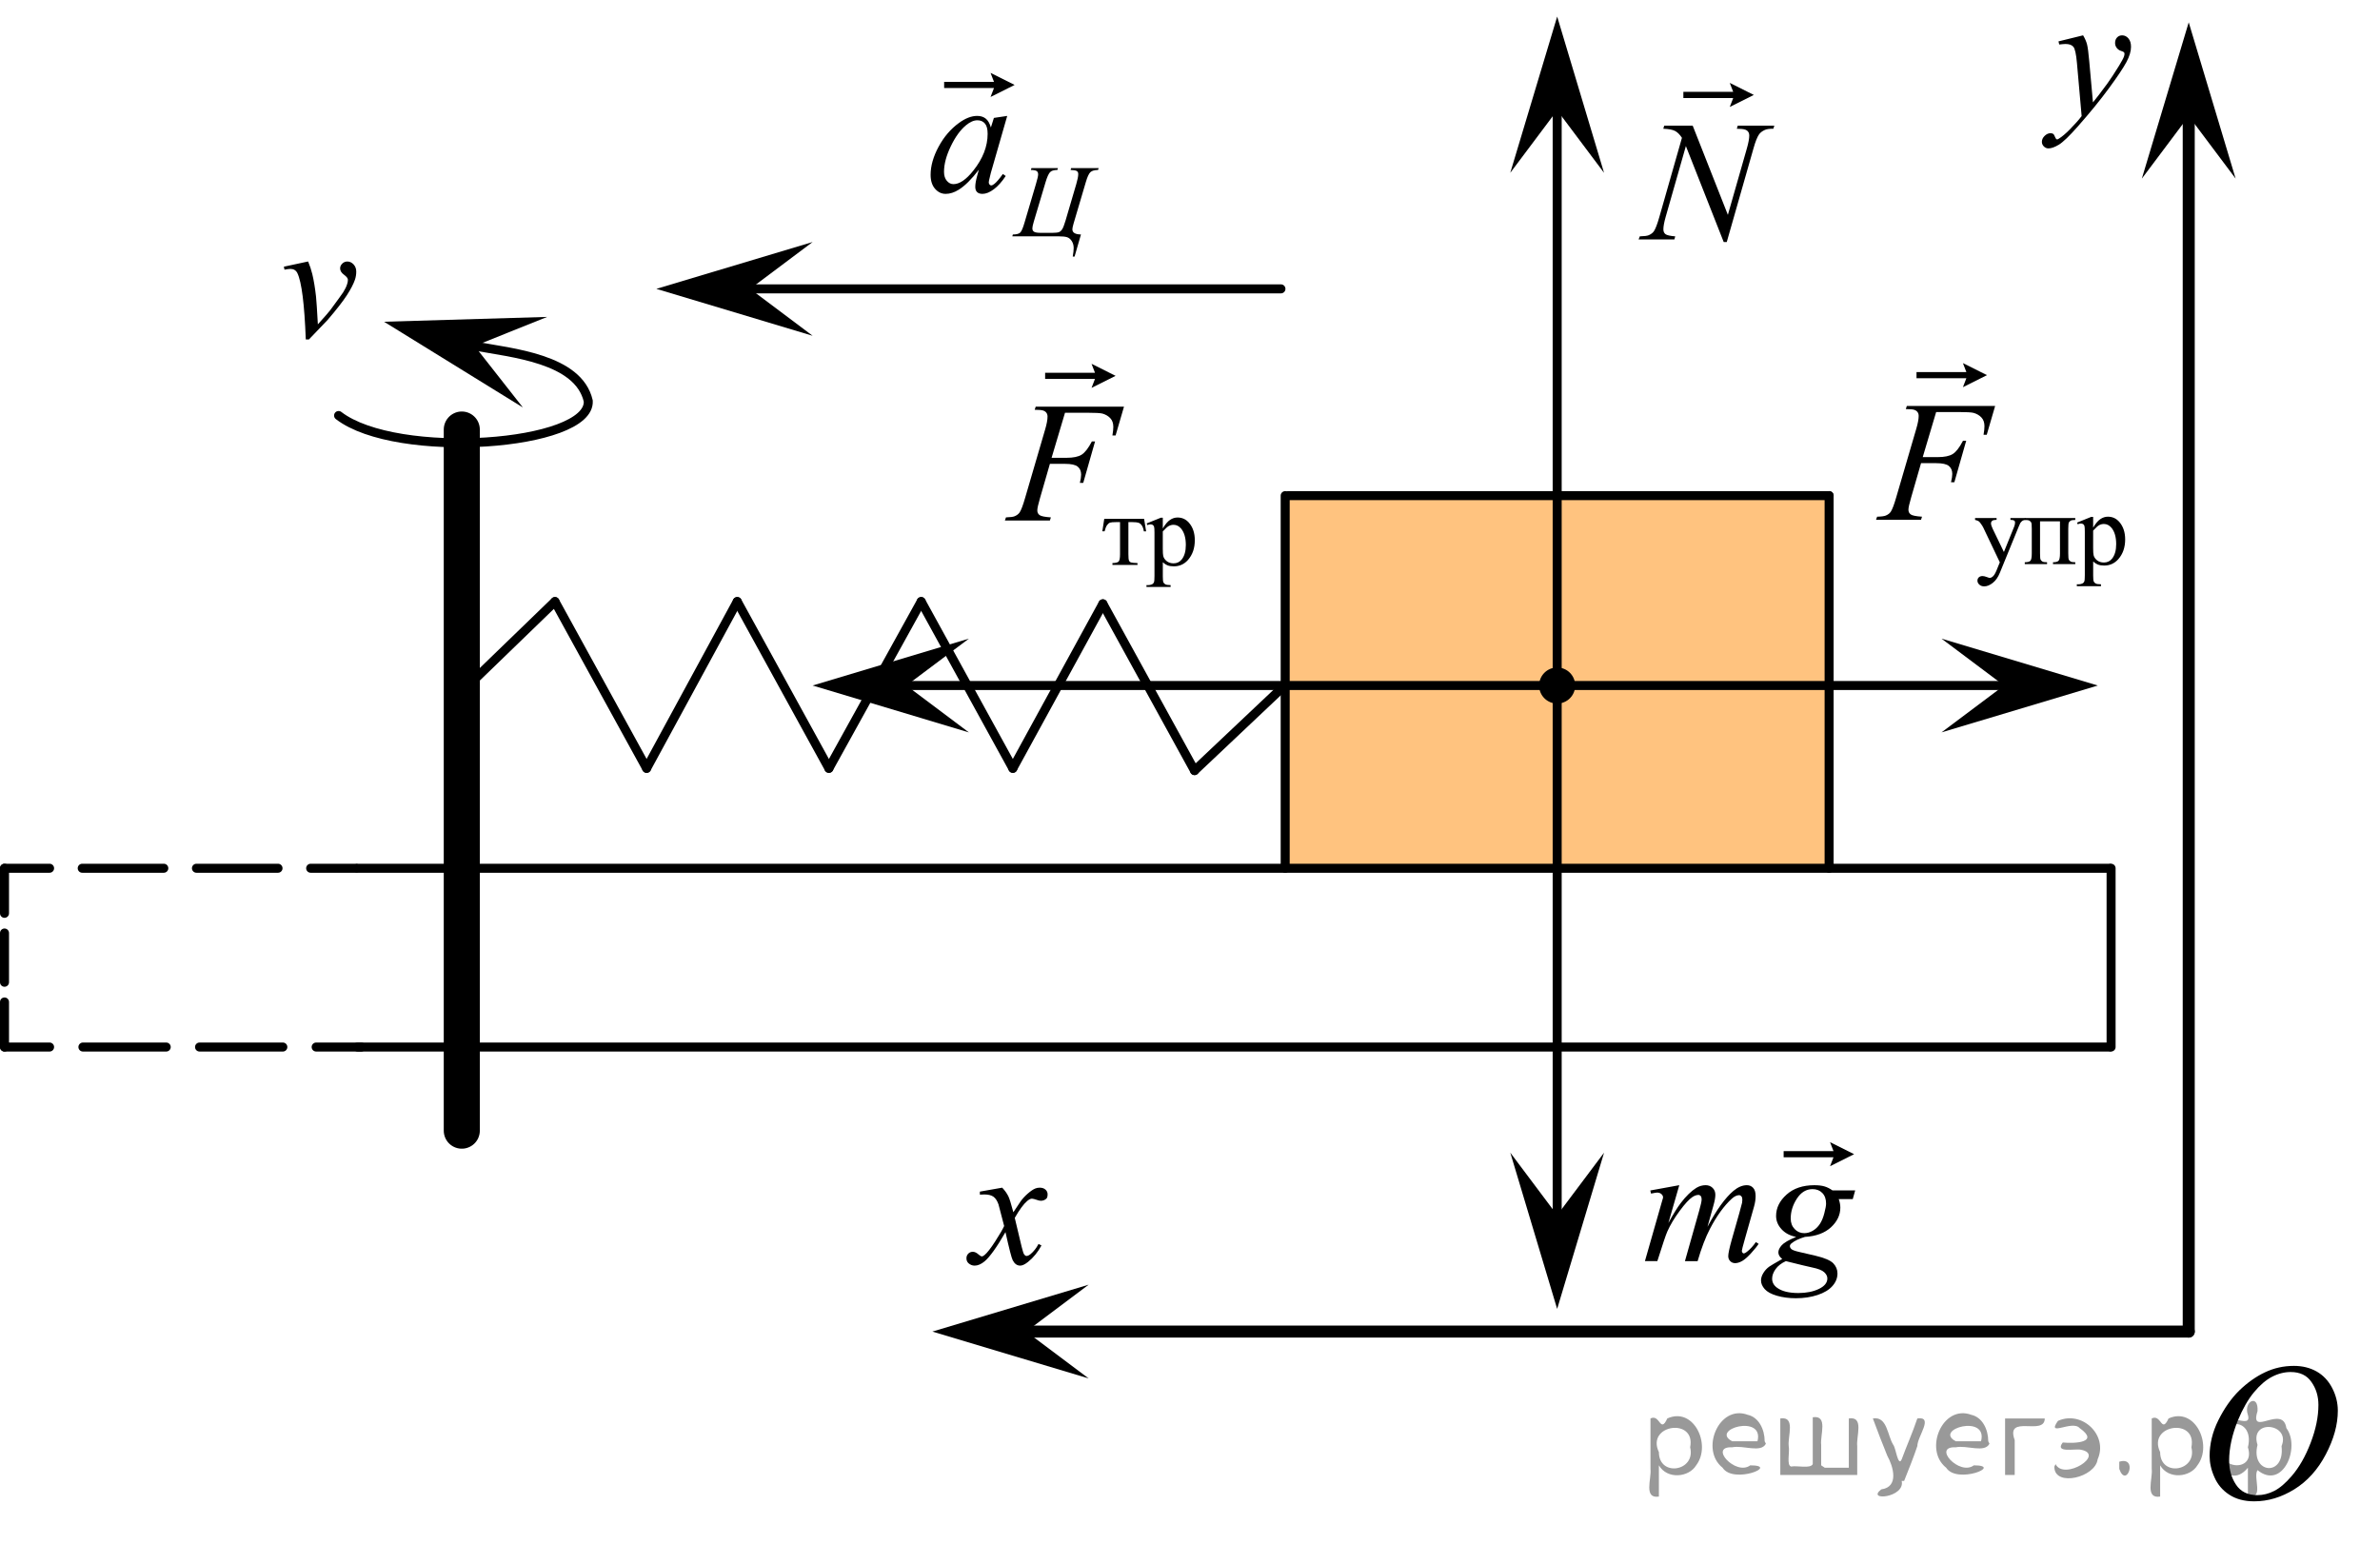 <?xml version="1.0" encoding="utf-8"?>
<!-- Generator: Adobe Illustrator 16.0.0, SVG Export Plug-In . SVG Version: 6.00 Build 0)  -->
<!DOCTYPE svg PUBLIC "-//W3C//DTD SVG 1.1//EN" "http://www.w3.org/Graphics/SVG/1.1/DTD/svg11.dtd">
<svg version="1.1" id="Слой_1" xmlns="http://www.w3.org/2000/svg" xmlns:xlink="http://www.w3.org/1999/xlink" x="0px" y="0px"
	 width="197.996px" height="130.088px" viewBox="1093.594 -179.614 197.996 130.088"
	 enable-background="new 1093.594 -179.614 197.996 130.088" xml:space="preserve">
<polygon opacity="0.5" fill="#FF8800" enable-background="new    " points="1200.511,-138.378 1245.761,-138.378 1245.761,-107.378 
	1200.511,-107.378 "/>
<line fill="none" x1="-424.6" y1="109.144" x2="-424.233" y2="109.144"/>
<g>
	<g>
		<g>
			<g>
				<g>
					<g>
						<g>
							<g>
								<g>
									<g>
										<g>
											<g>
												<g>
													<g>
														<g>
															<g>
																<g>
																	<defs>
																		<rect id="SVGID_1_" x="322.696" y="435.658" width="7.6" height="12.539"/>
																	</defs>
																	<clipPath id="SVGID_2_">
																		<use xlink:href="#SVGID_1_"  overflow="visible"/>
																	</clipPath>
																	<g clip-path="url(#SVGID_2_)">
																		<path d="M324.786,439.785l1.574-0.814h0.147v5.736c0,0.381,0.021,0.619,0.045,0.711
																			c0.025,0.094,0.103,0.166,0.188,0.217c0.1,0.063,0.291,0.078,0.582,0.084v0.189h-2.436v-0.189
																			c0.309-0.006,0.504-0.021,0.596-0.082c0.088-0.049,0.146-0.104,0.188-0.188c0.031-0.08,0.062-0.326,0.062-0.732
																			v-3.668c0-0.494-0.021-0.811-0.058-0.951c-0.021-0.104-0.063-0.186-0.121-0.229
																			c-0.063-0.055-0.129-0.076-0.213-0.076c-0.106,0-0.271,0.053-0.481,0.156L324.786,439.785z"/>
																	</g>
																</g>
															</g>
														</g>
													</g>
												</g>
											</g>
										</g>
									</g>
								</g>
							</g>
						</g>
					</g>
				</g>
			</g>
		</g>
	</g>
</g>
<g>
	<g>
		<g>
			<defs>
				<rect id="SVGID_3_" x="1227.709" y="-87.778" width="23.399" height="19.656"/>
			</defs>
			<clipPath id="SVGID_4_">
				<use xlink:href="#SVGID_3_"  overflow="visible"/>
			</clipPath>
		</g>
	</g>
	<g>
		<g>
			<defs>
				<rect id="SVGID_5_" x="1227.801" y="-87.687" width="23.399" height="19.5"/>
			</defs>
			<clipPath id="SVGID_6_">
				<use xlink:href="#SVGID_5_"  overflow="visible"/>
			</clipPath>
			<g clip-path="url(#SVGID_6_)">
				<path d="M1233.297-81.008l-0.908,3.149c0.405-0.74,0.749-1.296,1.033-1.669c0.441-0.577,0.873-0.996,1.292-1.257
					c0.247-0.149,0.505-0.223,0.774-0.223c0.232,0,0.426,0.074,0.579,0.223c0.153,0.149,0.23,0.34,0.23,0.573
					c0,0.228-0.055,0.526-0.16,0.894l-0.496,1.773c0.759-1.419,1.478-2.416,2.157-2.988c0.377-0.316,0.75-0.475,1.116-0.475
					c0.216,0,0.392,0.073,0.527,0.22c0.138,0.146,0.206,0.374,0.206,0.681c0,0.27-0.042,0.557-0.126,0.859l-0.768,2.716
					c-0.168,0.591-0.252,0.919-0.252,0.984s0.021,0.121,0.063,0.167c0.027,0.033,0.065,0.049,0.111,0.049
					c0.047,0,0.128-0.044,0.244-0.132c0.266-0.205,0.515-0.475,0.748-0.81l0.229,0.146c-0.116,0.187-0.322,0.442-0.617,0.768
					c-0.296,0.326-0.549,0.547-0.758,0.664c-0.21,0.116-0.401,0.174-0.58,0.174c-0.162,0-0.299-0.056-0.407-0.167
					c-0.109-0.111-0.164-0.249-0.164-0.412c0-0.223,0.096-0.672,0.285-1.348l0.637-2.241c0.145-0.517,0.221-0.803,0.229-0.859
					c0.015-0.088,0.021-0.174,0.021-0.258c0-0.116-0.025-0.207-0.076-0.272c-0.056-0.065-0.119-0.098-0.188-0.098
					c-0.195,0-0.402,0.1-0.621,0.3c-0.643,0.591-1.242,1.42-1.802,2.486c-0.368,0.703-0.713,1.604-1.034,2.702h-1.054l1.193-4.224
					c0.131-0.457,0.196-0.761,0.196-0.915c0-0.125-0.026-0.219-0.077-0.279c-0.053-0.061-0.114-0.091-0.188-0.091
					c-0.152,0-0.316,0.056-0.489,0.168c-0.278,0.181-0.639,0.57-1.077,1.166c-0.44,0.596-0.781,1.166-1.023,1.71
					c-0.116,0.256-0.395,1.078-0.831,2.465h-1.033l1.292-4.524l0.168-0.587c0.032-0.088,0.049-0.153,0.049-0.195
					c0-0.103-0.047-0.194-0.14-0.276c-0.094-0.082-0.212-0.122-0.356-0.122c-0.061,0-0.229,0.028-0.503,0.084l-0.063-0.259
					L1233.297-81.008z"/>
				<path d="M1247.93-80.575l-0.202,0.726h-1.166c0.088,0.251,0.132,0.487,0.132,0.706c0,0.614-0.261,1.161-0.781,1.641
					c-0.525,0.479-1.248,0.745-2.165,0.796c-0.493,0.149-0.862,0.326-1.109,0.531c-0.093,0.075-0.141,0.151-0.141,0.23
					c0,0.093,0.042,0.178,0.126,0.255c0.084,0.077,0.297,0.155,0.637,0.234l1.354,0.314c0.749,0.177,1.245,0.386,1.487,0.628
					c0.237,0.247,0.354,0.531,0.354,0.852c0,0.382-0.141,0.731-0.422,1.047c-0.281,0.316-0.692,0.564-1.235,0.744
					c-0.542,0.179-1.143,0.269-1.798,0.269c-0.577,0-1.104-0.069-1.578-0.206c-0.476-0.138-0.814-0.323-1.021-0.555
					c-0.204-0.233-0.307-0.473-0.307-0.719c0-0.2,0.065-0.409,0.198-0.625s0.3-0.395,0.5-0.534c0.125-0.088,0.48-0.298,1.067-0.628
					c-0.215-0.167-0.321-0.351-0.321-0.551c0-0.187,0.095-0.384,0.282-0.594c0.188-0.21,0.588-0.44,1.198-0.691
					c-0.513-0.098-0.919-0.312-1.219-0.642c-0.302-0.331-0.45-0.698-0.45-1.104c0-0.661,0.289-1.252,0.869-1.773
					c0.579-0.521,1.351-0.782,2.313-0.782c0.351,0,0.637,0.035,0.859,0.104c0.223,0.07,0.438,0.179,0.648,0.328L1247.93-80.575
					L1247.93-80.575z M1242.163-74.689c-0.377,0.172-0.662,0.393-0.854,0.663c-0.193,0.27-0.289,0.536-0.289,0.796
					c0,0.307,0.14,0.561,0.419,0.761c0.399,0.289,0.986,0.433,1.759,0.433c0.666,0,1.235-0.113,1.708-0.339s0.708-0.518,0.708-0.876
					c0-0.182-0.087-0.354-0.262-0.517s-0.513-0.296-1.016-0.398C1244.059-74.221,1243.336-74.396,1242.163-74.689z M1245.508-79.479
					c0-0.372-0.104-0.666-0.312-0.88c-0.207-0.214-0.479-0.321-0.813-0.321c-0.526,0-0.96,0.264-1.304,0.792
					c-0.342,0.528-0.513,1.079-0.513,1.651c0,0.358,0.109,0.651,0.328,0.879c0.219,0.229,0.484,0.342,0.796,0.342
					c0.247,0,0.485-0.067,0.716-0.203c0.23-0.135,0.426-0.321,0.583-0.559c0.158-0.237,0.284-0.54,0.377-0.908
					C1245.461-79.051,1245.508-79.316,1245.508-79.479z"/>
			</g>
		</g>
		<g>
			<defs>
				<rect id="SVGID_7_" x="1227.801" y="-87.687" width="23.399" height="19.5"/>
			</defs>
			<clipPath id="SVGID_8_">
				<use xlink:href="#SVGID_7_"  overflow="visible"/>
			</clipPath>
			<g clip-path="url(#SVGID_8_)">
				<path d="M1245.839-82.585l0.286-0.744h-4.147v-0.515h4.147l-0.286-0.744l2.002,1.001L1245.839-82.585z"/>
			</g>
		</g>
	</g>
</g>
<g>
	<g>
		<defs>
			<rect id="SVGID_9_" x="1170.122" y="-73.964" width="78" height="9.671"/>
		</defs>
		<clipPath id="SVGID_10_">
			<use xlink:href="#SVGID_9_"  overflow="visible"/>
		</clipPath>
	</g>
</g>
<line fill="none" stroke="#000000" stroke-linecap="round" stroke-linejoin="round" stroke-miterlimit="8" x1="1275.678" y1="-68.829" x2="1178.962" y2="-68.829"/>
<polygon points="1178.962,-68.83 1184.161,-64.93 1171.161,-68.829 1184.161,-72.73 "/>
<line fill="none" stroke="#000000" stroke-linecap="round" stroke-linejoin="round" stroke-miterlimit="8" x1="1275.678" y1="-68.829" x2="1275.678" y2="-169.955"/>
<polygon points="1275.678,-169.955 1271.778,-164.755 1275.677,-177.755 1279.579,-164.755 "/>
<line fill="none" stroke="#000000" stroke-width="0.75" stroke-linecap="round" stroke-linejoin="round" stroke-miterlimit="10" x1="1123.344" y1="-92.502" x2="1269.094" y2="-92.502"/>
<line fill="none" stroke="#000000" stroke-width="0.75" stroke-linecap="round" stroke-linejoin="round" stroke-miterlimit="10" x1="1123.344" y1="-107.377" x2="1269.094" y2="-107.377"/>
<line fill="none" stroke="#000000" stroke-width="0.75" stroke-linecap="round" stroke-linejoin="round" stroke-miterlimit="10" x1="1269.219" y1="-92.502" x2="1269.219" y2="-107.377"/>
<g>
	<g>
		
			<line fill="none" stroke="#000000" stroke-width="0.75" stroke-linecap="round" stroke-linejoin="round" x1="1093.969" y1="-107.377" x2="1097.719" y2="-107.377"/>
		
			<line fill="none" stroke="#000000" stroke-width="0.75" stroke-linecap="round" stroke-linejoin="round" stroke-dasharray="6.787,2.715" x1="1100.434" y1="-107.377" x2="1118.081" y2="-107.377"/>
		
			<line fill="none" stroke="#000000" stroke-width="0.75" stroke-linecap="round" stroke-linejoin="round" x1="1119.438" y1="-107.377" x2="1123.188" y2="-107.377"/>
	</g>
</g>
<g>
	<g>
		
			<line fill="none" stroke="#000000" stroke-width="0.75" stroke-linecap="round" stroke-linejoin="round" x1="1093.969" y1="-92.502" x2="1097.719" y2="-92.502"/>
		
			<line fill="none" stroke="#000000" stroke-width="0.75" stroke-linecap="round" stroke-linejoin="round" stroke-dasharray="6.93,2.772" x1="1100.492" y1="-92.502" x2="1118.51" y2="-92.502"/>
		
			<line fill="none" stroke="#000000" stroke-width="0.75" stroke-linecap="round" stroke-linejoin="round" x1="1119.896" y1="-92.502" x2="1123.646" y2="-92.502"/>
	</g>
</g>
<g>
	<g>
		
			<line fill="none" stroke="#000000" stroke-width="0.75" stroke-linecap="round" stroke-linejoin="round" x1="1093.969" y1="-92.502" x2="1093.969" y2="-96.252"/>
		
			<line fill="none" stroke="#000000" stroke-width="0.75" stroke-linecap="round" stroke-linejoin="round" stroke-dasharray="4.097,1.639" x1="1093.969" y1="-97.891" x2="1093.969" y2="-102.808"/>
		
			<line fill="none" stroke="#000000" stroke-width="0.75" stroke-linecap="round" stroke-linejoin="round" x1="1093.969" y1="-103.627" x2="1093.969" y2="-107.377"/>
	</g>
</g>
<line fill="none" stroke="#000000" stroke-width="0.75" stroke-linecap="round" stroke-linejoin="round" stroke-miterlimit="10" x1="1245.761" y1="-107.378" x2="1245.761" y2="-138.378"/>
<line fill="none" stroke="#000000" stroke-width="0.75" stroke-linecap="round" stroke-linejoin="round" stroke-miterlimit="10" x1="1200.511" y1="-107.378" x2="1200.511" y2="-138.378"/>
<line fill="none" stroke="#000000" stroke-width="0.75" stroke-linecap="round" stroke-linejoin="round" stroke-miterlimit="10" x1="1245.761" y1="-138.378" x2="1200.761" y2="-138.378"/>
<line fill="none" stroke="#000000" stroke-width="3" stroke-linecap="round" stroke-linejoin="round" stroke-miterlimit="10" x1="1132.011" y1="-143.877" x2="1132.011" y2="-85.544"/>
<line fill="none" stroke="#000000" stroke-width="0.75" stroke-linecap="round" stroke-linejoin="round" stroke-miterlimit="10" x1="1192.969" y1="-115.502" x2="1200.511" y2="-122.627"/>
<line fill="none" stroke="#000000" stroke-width="0.75" stroke-linecap="round" stroke-linejoin="round" stroke-miterlimit="10" x1="1185.344" y1="-129.377" x2="1192.969" y2="-115.502"/>
<line fill="none" stroke="#000000" stroke-width="0.75" stroke-linecap="round" stroke-linejoin="round" stroke-miterlimit="10" x1="1170.229" y1="-129.565" x2="1177.854" y2="-115.69"/>
<line fill="none" stroke="#000000" stroke-width="0.75" stroke-linecap="round" stroke-linejoin="round" stroke-miterlimit="10" x1="1154.927" y1="-129.565" x2="1162.552" y2="-115.69"/>
<line fill="none" stroke="#000000" stroke-width="0.75" stroke-linecap="round" stroke-linejoin="round" stroke-miterlimit="10" x1="1139.763" y1="-129.565" x2="1147.388" y2="-115.69"/>
<line fill="none" stroke="#000000" stroke-width="0.75" stroke-linecap="round" stroke-linejoin="round" stroke-miterlimit="10" x1="1154.927" y1="-129.565" x2="1147.388" y2="-115.69"/>
<line fill="none" stroke="#000000" stroke-width="0.75" stroke-linecap="round" stroke-linejoin="round" stroke-miterlimit="10" x1="1139.763" y1="-129.565" x2="1132.011" y2="-122.065"/>
<line fill="none" stroke="#000000" stroke-width="0.75" stroke-linecap="round" stroke-linejoin="round" stroke-miterlimit="10" x1="1170.229" y1="-129.565" x2="1162.552" y2="-115.69"/>
<line fill="none" stroke="#000000" stroke-width="0.75" stroke-linecap="round" stroke-linejoin="round" stroke-miterlimit="10" x1="1185.344" y1="-129.377" x2="1177.854" y2="-115.69"/>
<path d="M1223.136-124.079c-0.829,0-1.5,0.671-1.5,1.5s0.671,1.5,1.5,1.5c0.828,0,1.5-0.671,1.5-1.5
	S1223.965-124.079,1223.136-124.079L1223.136-124.079z"/>
<g>
	<g>
		<defs>
			<rect id="SVGID_11_" x="1194.012" y="-127.714" width="75.19" height="9.671"/>
		</defs>
		<clipPath id="SVGID_12_">
			<use xlink:href="#SVGID_11_"  overflow="visible"/>
		</clipPath>
	</g>
</g>
<line fill="none" stroke="#000000" stroke-width="0.75" stroke-linecap="round" stroke-linejoin="round" stroke-miterlimit="8" x1="1223.136" y1="-122.579" x2="1260.312" y2="-122.579"/>
<polygon points="1260.312,-122.58 1255.112,-126.48 1268.112,-122.579 1255.112,-118.681 "/>
<line fill="none" stroke="#000000" stroke-width="0.75" stroke-linecap="round" stroke-linejoin="round" stroke-miterlimit="8" x1="1223.138" y1="-122.879" x2="1223.138" y2="-170.437"/>
<polygon points="1223.136,-170.436 1219.236,-165.236 1223.138,-178.236 1227.037,-165.236 "/>
<line fill="none" stroke="#000000" stroke-width="0.75" stroke-linecap="round" stroke-linejoin="round" stroke-miterlimit="8" x1="1223.136" y1="-122.581" x2="1168.999" y2="-122.581"/>
<polygon points="1168.999,-122.58 1174.198,-118.679 1161.198,-122.581 1174.198,-126.479 "/>
<line fill="none" stroke="#000000" stroke-width="0.75" stroke-linecap="round" stroke-linejoin="round" stroke-miterlimit="8" x1="1223.138" y1="-122.579" x2="1223.138" y2="-74.596"/>
<polygon points="1223.138,-78.514 1227.039,-83.714 1223.136,-70.714 1219.238,-83.714 "/>
<line fill="none" stroke="#000000" stroke-width="0.75" stroke-linecap="round" stroke-linejoin="round" stroke-miterlimit="8" x1="1200.157" y1="-155.581" x2="1155.999" y2="-155.581"/>
<polygon points="1155.999,-155.58 1161.198,-151.679 1148.198,-155.581 1161.198,-159.479 "/>
<polygon points="1133.078,-150.826 1137.093,-145.713 1125.543,-152.846 1139.11,-153.247 "/>
<path fill="none" stroke="#000000" stroke-width="0.75" stroke-linecap="round" stroke-linejoin="round" stroke-miterlimit="8" d="
	M1121.761-145.044c4.833,3.729,20.989,2.542,20.771-1.208c-0.813-3.531-6.375-4-9.454-4.574"/>
<g>
	<g>
		<g>
			<defs>
				<rect id="SVGID_13_" x="1174.645" y="-153.431" width="22.151" height="25.896"/>
			</defs>
			<clipPath id="SVGID_14_">
				<use xlink:href="#SVGID_13_"  overflow="visible"/>
			</clipPath>
		</g>
	</g>
	<g>
		<g>
			<defs>
				<rect id="SVGID_15_" x="1174.736" y="-153.21" width="22.102" height="26"/>
			</defs>
			<clipPath id="SVGID_16_">
				<use xlink:href="#SVGID_15_"  overflow="visible"/>
			</clipPath>
			<g clip-path="url(#SVGID_16_)">
				<path d="M1185.459-136.446h3.315l0.167,1.038h-0.188c-0.033-0.209-0.09-0.371-0.168-0.485c-0.077-0.114-0.168-0.189-0.268-0.226
					c-0.101-0.036-0.271-0.055-0.516-0.055h-0.334v2.662c0,0.284,0.017,0.465,0.052,0.542c0.035,0.076,0.092,0.128,0.17,0.152
					c0.078,0.025,0.257,0.042,0.535,0.051v0.154h-2.084v-0.154c0.268-0.006,0.44-0.049,0.517-0.13
					c0.077-0.081,0.115-0.286,0.115-0.615v-2.662h-0.343c-0.24,0-0.403,0.015-0.49,0.044c-0.086,0.029-0.169,0.099-0.249,0.209
					c-0.079,0.11-0.146,0.281-0.203,0.513h-0.188L1185.459-136.446z"/>
				<path d="M1188.988-136.065l1.182-0.477h0.159v0.896c0.197-0.338,0.396-0.574,0.597-0.71c0.199-0.135,0.409-0.202,0.63-0.202
					c0.385,0,0.706,0.15,0.962,0.451c0.315,0.369,0.474,0.849,0.474,1.44c0,0.661-0.189,1.208-0.568,1.641
					c-0.313,0.354-0.706,0.531-1.182,0.531c-0.205,0-0.385-0.029-0.534-0.088c-0.112-0.042-0.237-0.125-0.377-0.251v1.168
					c0,0.262,0.016,0.429,0.048,0.5c0.031,0.071,0.088,0.128,0.168,0.17c0.079,0.041,0.224,0.063,0.433,0.063v0.154h-2.009v-0.154
					h0.104c0.153,0.003,0.285-0.026,0.395-0.088c0.053-0.031,0.094-0.08,0.123-0.148s0.044-0.242,0.044-0.521v-3.624
					c0-0.249-0.011-0.406-0.033-0.474c-0.021-0.066-0.058-0.117-0.105-0.15c-0.048-0.033-0.115-0.051-0.199-0.051
					c-0.066,0-0.151,0.021-0.255,0.06L1188.988-136.065z M1190.328-135.399v1.432c0,0.31,0.014,0.513,0.038,0.61
					c0.038,0.162,0.135,0.305,0.286,0.428c0.152,0.122,0.344,0.184,0.575,0.184c0.279,0,0.506-0.108,0.679-0.326
					c0.226-0.285,0.339-0.686,0.339-1.201c0-0.586-0.129-1.037-0.385-1.353c-0.179-0.217-0.391-0.326-0.637-0.326
					c-0.135,0-0.268,0.033-0.397,0.101C1190.725-135.801,1190.559-135.65,1190.328-135.399z"/>
			</g>
		</g>
		<g>
			<defs>
				<rect id="SVGID_17_" x="1174.736" y="-153.21" width="22.102" height="26"/>
			</defs>
			<clipPath id="SVGID_18_">
				<use xlink:href="#SVGID_17_"  overflow="visible"/>
			</clipPath>
			<g clip-path="url(#SVGID_18_)">
				<path d="M1182.194-145.274l-1.117,3.749h1.243c0.56,0,0.977-0.086,1.253-0.258c0.277-0.173,0.563-0.54,0.855-1.104h0.266
					l-0.984,3.449h-0.279c0.07-0.279,0.104-0.51,0.104-0.691c0-0.283-0.095-0.504-0.282-0.659c-0.188-0.156-0.541-0.234-1.059-0.234
					h-1.257l-0.824,2.855c-0.147,0.508-0.224,0.846-0.224,1.013c0,0.173,0.064,0.305,0.192,0.398
					c0.128,0.093,0.44,0.155,0.938,0.188l-0.084,0.258h-3.742l0.09-0.258c0.363-0.01,0.605-0.042,0.728-0.098
					c0.187-0.079,0.323-0.187,0.412-0.321c0.126-0.191,0.274-0.584,0.446-1.181l1.669-5.704c0.136-0.461,0.202-0.821,0.202-1.082
					c0-0.121-0.029-0.225-0.091-0.312c-0.061-0.086-0.149-0.149-0.27-0.191c-0.118-0.042-0.354-0.063-0.708-0.063l0.084-0.258h7.345
					l-0.698,2.395h-0.265c0.051-0.288,0.076-0.525,0.076-0.712c0-0.308-0.085-0.551-0.255-0.729c-0.17-0.18-0.389-0.307-0.652-0.381
					c-0.187-0.046-0.604-0.069-1.25-0.069H1182.194z"/>
			</g>
		</g>
		<g>
			<defs>
				<rect id="SVGID_19_" x="1174.736" y="-153.21" width="22.102" height="26"/>
			</defs>
			<clipPath id="SVGID_20_">
				<use xlink:href="#SVGID_19_"  overflow="visible"/>
			</clipPath>
			<g clip-path="url(#SVGID_20_)">
				<path d="M1184.401-147.343l0.286-0.743h-4.147v-0.515h4.147l-0.286-0.744l2.002,1.001L1184.401-147.343z"/>
			</g>
		</g>
	</g>
</g>
<g>
	<g>
		<g>
			<defs>
				<rect id="SVGID_21_" x="1247.185" y="-153.489" width="25.896" height="25.896"/>
			</defs>
			<clipPath id="SVGID_22_">
				<use xlink:href="#SVGID_21_"  overflow="visible"/>
			</clipPath>
		</g>
	</g>
	<g>
		<g>
			<defs>
				<rect id="SVGID_23_" x="1247.212" y="-153.268" width="25.999" height="26"/>
			</defs>
			<clipPath id="SVGID_24_">
				<use xlink:href="#SVGID_23_"  overflow="visible"/>
			</clipPath>
			<g clip-path="url(#SVGID_24_)">
				<path d="M1257.906-136.514h1.788v0.155h-0.088c-0.126,0-0.22,0.027-0.283,0.082c-0.063,0.055-0.094,0.123-0.094,0.203
					c0,0.109,0.046,0.26,0.138,0.452l0.935,1.934l0.857-2.118c0.047-0.114,0.07-0.228,0.07-0.339c0-0.05-0.01-0.088-0.029-0.113
					c-0.021-0.031-0.057-0.055-0.104-0.073s-0.131-0.027-0.251-0.027v-0.155h1.247v0.155c-0.104,0.011-0.184,0.034-0.238,0.067
					c-0.057,0.034-0.117,0.097-0.186,0.188c-0.023,0.039-0.072,0.146-0.142,0.322l-1.563,3.826
					c-0.149,0.371-0.348,0.651-0.592,0.841s-0.479,0.285-0.706,0.285c-0.164,0-0.3-0.047-0.405-0.143
					c-0.105-0.095-0.159-0.204-0.159-0.326c0-0.117,0.038-0.211,0.115-0.283c0.076-0.071,0.183-0.106,0.315-0.106
					c0.093,0,0.218,0.03,0.377,0.092c0.11,0.042,0.182,0.063,0.209,0.063c0.084,0,0.176-0.043,0.273-0.13
					c0.099-0.087,0.199-0.254,0.301-0.502l0.271-0.666l-1.377-2.892c-0.042-0.086-0.107-0.194-0.201-0.322
					c-0.068-0.098-0.127-0.163-0.171-0.197c-0.063-0.044-0.168-0.083-0.311-0.117v-0.156H1257.906z"/>
				<path d="M1264.965-136.242h-1.657v2.662c0,0.296,0.016,0.472,0.046,0.529c0.031,0.058,0.079,0.107,0.145,0.151
					c0.066,0.044,0.196,0.065,0.393,0.065v0.155h-1.854v-0.155c0.248,0,0.407-0.045,0.479-0.136c0.069-0.09,0.104-0.293,0.104-0.609
					v-2.034c0-0.298-0.016-0.475-0.046-0.529c-0.031-0.055-0.078-0.104-0.143-0.146c-0.064-0.043-0.195-0.065-0.395-0.065v-0.159
					h4.202v0.159c-0.187,0-0.313,0.019-0.377,0.057c-0.063,0.038-0.114,0.084-0.149,0.14c-0.036,0.056-0.056,0.237-0.056,0.544
					v2.034c0,0.296,0.017,0.472,0.047,0.529c0.03,0.058,0.078,0.107,0.145,0.151c0.065,0.043,0.196,0.065,0.392,0.065v0.155h-1.854
					v-0.155c0.23,0,0.386-0.042,0.464-0.128c0.078-0.085,0.117-0.291,0.117-0.617L1264.965-136.242L1264.965-136.242z"/>
				<path d="M1266.386-136.133l1.181-0.477h0.159v0.896c0.198-0.337,0.396-0.574,0.597-0.709c0.199-0.135,0.409-0.203,0.631-0.203
					c0.385,0,0.705,0.15,0.962,0.452c0.314,0.369,0.474,0.849,0.474,1.44c0,0.662-0.189,1.208-0.569,1.641
					c-0.313,0.354-0.706,0.532-1.181,0.532c-0.206,0-0.385-0.029-0.535-0.088c-0.112-0.042-0.237-0.125-0.377-0.251v1.167
					c0,0.262,0.016,0.429,0.048,0.5c0.032,0.071,0.088,0.127,0.168,0.169c0.079,0.042,0.225,0.063,0.434,0.063v0.155h-2.01v-0.155
					h0.104c0.152,0.003,0.285-0.026,0.394-0.088c0.054-0.031,0.095-0.08,0.123-0.148c0.029-0.068,0.044-0.242,0.044-0.521v-3.625
					c0-0.249-0.011-0.406-0.032-0.473c-0.022-0.067-0.059-0.117-0.106-0.151c-0.049-0.033-0.115-0.05-0.199-0.05
					c-0.065,0-0.15,0.02-0.255,0.059L1266.386-136.133z M1267.726-135.468v1.432c0,0.31,0.013,0.513,0.038,0.611
					c0.038,0.162,0.134,0.304,0.286,0.427c0.151,0.123,0.344,0.184,0.574,0.184c0.279,0,0.507-0.109,0.68-0.327
					c0.226-0.285,0.339-0.685,0.339-1.201c0-0.586-0.129-1.037-0.385-1.352c-0.18-0.217-0.392-0.326-0.638-0.326
					c-0.134,0-0.267,0.033-0.396,0.1C1268.124-135.87,1267.958-135.719,1267.726-135.468z"/>
			</g>
		</g>
		<g>
			<defs>
				<rect id="SVGID_25_" x="1247.212" y="-153.268" width="25.999" height="26"/>
			</defs>
			<clipPath id="SVGID_26_">
				<use xlink:href="#SVGID_25_"  overflow="visible"/>
			</clipPath>
			<g clip-path="url(#SVGID_26_)">
				<path d="M1254.665-145.332l-1.116,3.75h1.243c0.559,0,0.976-0.086,1.253-0.258c0.276-0.172,0.563-0.54,0.854-1.104h0.267
					l-0.985,3.45h-0.279c0.07-0.279,0.105-0.51,0.105-0.691c0-0.284-0.096-0.504-0.283-0.66c-0.188-0.156-0.541-0.234-1.058-0.234
					h-1.257l-0.824,2.855c-0.148,0.507-0.225,0.845-0.225,1.013c0,0.172,0.064,0.305,0.192,0.398s0.441,0.156,0.938,0.188
					l-0.084,0.258h-3.741l0.09-0.258c0.363-0.009,0.604-0.042,0.727-0.098c0.188-0.079,0.323-0.186,0.412-0.321
					c0.126-0.191,0.274-0.584,0.446-1.18l1.669-5.705c0.136-0.461,0.203-0.821,0.203-1.082c0-0.121-0.03-0.225-0.091-0.312
					c-0.062-0.086-0.15-0.15-0.271-0.192c-0.118-0.042-0.354-0.063-0.708-0.063l0.084-0.258h7.346l-0.698,2.395h-0.266
					c0.052-0.289,0.076-0.526,0.076-0.712c0-0.308-0.085-0.551-0.255-0.73c-0.17-0.179-0.388-0.306-0.652-0.38
					c-0.187-0.046-0.604-0.07-1.25-0.07H1254.665z"/>
			</g>
		</g>
		<g>
			<defs>
				<rect id="SVGID_27_" x="1247.212" y="-153.268" width="25.999" height="26"/>
			</defs>
			<clipPath id="SVGID_28_">
				<use xlink:href="#SVGID_27_"  overflow="visible"/>
			</clipPath>
			<g clip-path="url(#SVGID_28_)">
				<path d="M1256.893-147.401l0.286-0.744h-4.147v-0.515h4.147l-0.286-0.744l2.002,1.001L1256.893-147.401z"/>
			</g>
		</g>
	</g>
</g>
<g>
	<g>
		<g>
			<defs>
				<rect id="SVGID_29_" x="1227.037" y="-176.614" width="16.85" height="20.903"/>
			</defs>
			<clipPath id="SVGID_30_">
				<use xlink:href="#SVGID_29_"  overflow="visible"/>
			</clipPath>
		</g>
	</g>
	<g>
		<g>
			<defs>
				<rect id="SVGID_31_" x="1227.26" y="-176.588" width="16.897" height="20.8"/>
			</defs>
			<clipPath id="SVGID_32_">
				<use xlink:href="#SVGID_31_"  overflow="visible"/>
			</clipPath>
			<g clip-path="url(#SVGID_32_)">
				<path d="M1234.412-169.16l2.927,7.422l1.585-5.544c0.13-0.456,0.194-0.81,0.194-1.062c0-0.172-0.061-0.307-0.182-0.404
					s-0.348-0.146-0.677-0.146c-0.058,0-0.114-0.003-0.176-0.008l0.077-0.258h3.044l-0.084,0.258
					c-0.315-0.004-0.552,0.028-0.705,0.099c-0.219,0.098-0.382,0.223-0.487,0.377c-0.149,0.219-0.302,0.601-0.454,1.145
					l-2.229,7.807h-0.251l-3.148-7.988l-1.684,5.9c-0.126,0.447-0.188,0.789-0.188,1.026c0,0.177,0.057,0.311,0.171,0.401
					c0.114,0.09,0.385,0.152,0.813,0.186l-0.069,0.258h-2.976l0.1-0.258c0.372-0.01,0.621-0.042,0.747-0.098
					c0.189-0.084,0.332-0.193,0.426-0.328c0.135-0.205,0.286-0.601,0.453-1.188l1.879-6.584c-0.182-0.279-0.376-0.472-0.583-0.576
					c-0.207-0.105-0.529-0.164-0.967-0.179l0.075-0.258H1234.412z"/>
			</g>
		</g>
		<g>
			<defs>
				<rect id="SVGID_33_" x="1227.26" y="-176.588" width="16.897" height="20.8"/>
			</defs>
			<clipPath id="SVGID_34_">
				<use xlink:href="#SVGID_33_"  overflow="visible"/>
			</clipPath>
			<g clip-path="url(#SVGID_34_)">
				<path d="M1237.496-170.715l0.286-0.743h-4.146v-0.515h4.146l-0.286-0.744l2.002,1.001L1237.496-170.715z"/>
			</g>
		</g>
	</g>
</g>
<g>
	<g>
		<g>
			<defs>
				<rect id="SVGID_35_" x="1168.122" y="-178.236" width="19.655" height="23.4"/>
			</defs>
			<clipPath id="SVGID_36_">
				<use xlink:href="#SVGID_35_"  overflow="visible"/>
			</clipPath>
		</g>
	</g>
	<g>
		<g>
			<defs>
				<rect id="SVGID_37_" x="1168.277" y="-177.95" width="19.5" height="23.401"/>
			</defs>
			<clipPath id="SVGID_38_">
				<use xlink:href="#SVGID_37_"  overflow="visible"/>
			</clipPath>
			<g clip-path="url(#SVGID_38_)">
				<path d="M1179.402-165.629h2.201l-0.042,0.154c-0.293,0-0.498,0.064-0.617,0.192c-0.118,0.129-0.242,0.406-0.37,0.833
					l-0.979,3.281c-0.078,0.263-0.117,0.447-0.117,0.553c0,0.137,0.051,0.233,0.152,0.289c0.103,0.056,0.277,0.084,0.53,0.084h1.017
					c0.248,0,0.424-0.022,0.526-0.065c0.104-0.043,0.192-0.128,0.269-0.253c0.075-0.126,0.166-0.364,0.271-0.716l0.893-3.039
					c0.104-0.356,0.159-0.629,0.159-0.815c0-0.129-0.047-0.217-0.138-0.264c-0.09-0.048-0.257-0.074-0.5-0.08l0.046-0.154h2.291
					l-0.052,0.154c-0.29,0.003-0.5,0.063-0.63,0.178c-0.13,0.116-0.26,0.398-0.391,0.848l-1.015,3.433
					c-0.065,0.229-0.1,0.388-0.1,0.477c0,0.282,0.238,0.426,0.715,0.432l-0.531,1.837h-0.153c0.053-0.296,0.078-0.533,0.078-0.711
					c0-0.221-0.054-0.413-0.16-0.578c-0.107-0.164-0.236-0.271-0.388-0.32c-0.15-0.049-0.383-0.073-0.694-0.073h-3.863l0.046-0.154
					c0.299,0,0.503-0.054,0.613-0.159c0.11-0.106,0.23-0.388,0.362-0.846l0.94-3.177c0.126-0.421,0.188-0.693,0.188-0.816
					c0-0.137-0.044-0.232-0.132-0.286c-0.089-0.055-0.245-0.082-0.472-0.082L1179.402-165.629z"/>
			</g>
		</g>
		<g>
			<defs>
				<rect id="SVGID_39_" x="1168.277" y="-177.95" width="19.5" height="23.401"/>
			</defs>
			<clipPath id="SVGID_40_">
				<use xlink:href="#SVGID_39_"  overflow="visible"/>
			</clipPath>
			<g clip-path="url(#SVGID_40_)">
				<path d="M1177.386-169.969l-1.361,4.733l-0.153,0.636c-0.015,0.061-0.021,0.111-0.021,0.153c0,0.074,0.022,0.14,0.07,0.195
					c0.036,0.042,0.083,0.063,0.14,0.063c0.061,0,0.14-0.037,0.237-0.112c0.182-0.135,0.423-0.414,0.726-0.838l0.237,0.168
					c-0.32,0.484-0.651,0.853-0.991,1.105c-0.34,0.253-0.654,0.381-0.941,0.381c-0.2,0-0.352-0.05-0.45-0.15
					c-0.102-0.1-0.15-0.245-0.15-0.437c0-0.228,0.051-0.528,0.153-0.9l0.146-0.523c-0.608,0.796-1.17,1.352-1.683,1.669
					c-0.367,0.229-0.729,0.342-1.082,0.342c-0.34,0-0.633-0.141-0.88-0.423c-0.247-0.281-0.37-0.669-0.37-1.162
					c0-0.74,0.223-1.521,0.667-2.343c0.444-0.822,1.009-1.479,1.692-1.973c0.535-0.391,1.041-0.586,1.516-0.586
					c0.284,0,0.521,0.074,0.709,0.223c0.188,0.149,0.332,0.396,0.43,0.74l0.251-0.796L1177.386-169.969z M1174.901-169.607
					c-0.298,0-0.614,0.14-0.95,0.419c-0.475,0.396-0.896,0.982-1.267,1.76c-0.371,0.778-0.556,1.479-0.556,2.108
					c0,0.317,0.079,0.567,0.236,0.751c0.158,0.184,0.341,0.275,0.546,0.275c0.507,0,1.059-0.374,1.654-1.124
					c0.796-0.996,1.193-2.018,1.193-3.065c0-0.396-0.076-0.682-0.23-0.858C1175.375-169.518,1175.167-169.607,1174.901-169.607z"/>
			</g>
		</g>
		<g>
			<defs>
				<rect id="SVGID_41_" x="1168.277" y="-177.95" width="19.5" height="23.401"/>
			</defs>
			<clipPath id="SVGID_42_">
				<use xlink:href="#SVGID_41_"  overflow="visible"/>
			</clipPath>
			<g clip-path="url(#SVGID_42_)">
				<path d="M1176-171.547l0.285-0.743h-4.146v-0.515h4.146l-0.285-0.744l2.002,1.001L1176-171.547z"/>
			</g>
		</g>
	</g>
</g>
<g>
	<g>
		<g>
			<defs>
				<rect id="SVGID_43_" x="1114.467" y="-160.858" width="11.854" height="13.104"/>
			</defs>
			<clipPath id="SVGID_44_">
				<use xlink:href="#SVGID_43_"  overflow="visible"/>
			</clipPath>
		</g>
	</g>
	<g>
		<g>
			<defs>
				<rect id="SVGID_45_" x="1114.75" y="-160.637" width="11.701" height="13.001"/>
			</defs>
			<clipPath id="SVGID_46_">
				<use xlink:href="#SVGID_45_"  overflow="visible"/>
			</clipPath>
			<g clip-path="url(#SVGID_46_)">
				<path d="M1117.209-157.426l2.018-0.433c0.145,0.344,0.261,0.695,0.349,1.054c0.126,0.526,0.229,1.15,0.309,1.871
					c0.036,0.363,0.089,1.132,0.152,2.305c0.582-0.643,0.929-1.04,1.041-1.194c0.614-0.833,0.968-1.321,1.062-1.466
					c0.154-0.247,0.261-0.464,0.32-0.649c0.053-0.14,0.077-0.272,0.077-0.398c0-0.121-0.107-0.261-0.323-0.419
					c-0.218-0.158-0.325-0.335-0.325-0.53c0-0.149,0.06-0.282,0.178-0.398c0.119-0.116,0.26-0.174,0.423-0.174
					c0.195,0,0.367,0.08,0.518,0.24c0.148,0.161,0.224,0.359,0.224,0.598c0,0.237-0.037,0.465-0.112,0.684
					c-0.121,0.354-0.347,0.786-0.677,1.296c-0.331,0.509-0.863,1.192-1.599,2.049c-0.095,0.107-0.61,0.647-1.552,1.62h-0.258
					c-0.112-2.946-0.345-4.785-0.698-5.517c-0.115-0.237-0.31-0.355-0.58-0.355c-0.115,0-0.28,0.021-0.494,0.063L1117.209-157.426z"
					/>
			</g>
		</g>
	</g>
</g>
<g>
	<g>
		<g>
			<defs>
				<rect id="SVGID_47_" x="1171.161" y="-83.8" width="11.854" height="13.104"/>
			</defs>
			<clipPath id="SVGID_48_">
				<use xlink:href="#SVGID_47_"  overflow="visible"/>
			</clipPath>
		</g>
	</g>
	<g>
		<g>
			<defs>
				<rect id="SVGID_49_" x="1171.445" y="-83.58" width="11.701" height="13.001"/>
			</defs>
			<clipPath id="SVGID_50_">
				<use xlink:href="#SVGID_49_"  overflow="visible"/>
			</clipPath>
			<g clip-path="url(#SVGID_50_)">
				<path d="M1176.968-80.801c0.229,0.241,0.399,0.483,0.517,0.726c0.084,0.168,0.223,0.607,0.412,1.319l0.614-0.921
					c0.163-0.224,0.36-0.438,0.594-0.64c0.232-0.202,0.438-0.341,0.614-0.415c0.111-0.047,0.234-0.069,0.37-0.069
					c0.199,0,0.359,0.053,0.479,0.16s0.178,0.237,0.178,0.391c0,0.178-0.034,0.298-0.104,0.363c-0.13,0.116-0.279,0.175-0.446,0.175
					c-0.099,0-0.203-0.021-0.313-0.063c-0.22-0.075-0.365-0.112-0.44-0.112c-0.111,0-0.244,0.065-0.396,0.195
					c-0.289,0.242-0.635,0.71-1.033,1.404l0.572,2.401c0.088,0.368,0.162,0.588,0.224,0.66c0.062,0.072,0.121,0.108,0.182,0.108
					c0.099,0,0.212-0.054,0.343-0.161c0.256-0.214,0.475-0.493,0.655-0.838l0.244,0.126c-0.293,0.549-0.665,1.005-1.116,1.368
					c-0.257,0.205-0.474,0.308-0.649,0.308c-0.261,0-0.468-0.146-0.621-0.44c-0.098-0.181-0.3-0.963-0.607-2.346
					c-0.727,1.262-1.309,2.074-1.745,2.437c-0.283,0.233-0.56,0.35-0.823,0.35c-0.188,0-0.356-0.067-0.511-0.202
					c-0.111-0.103-0.168-0.24-0.168-0.412c0-0.154,0.053-0.282,0.154-0.385c0.103-0.102,0.229-0.153,0.377-0.153
					s0.308,0.074,0.476,0.224c0.12,0.107,0.214,0.16,0.278,0.16c0.057,0,0.129-0.037,0.217-0.111
					c0.219-0.177,0.518-0.559,0.895-1.146c0.377-0.586,0.623-1.01,0.74-1.271c-0.289-1.131-0.445-1.729-0.469-1.794
					c-0.106-0.303-0.246-0.518-0.42-0.643c-0.172-0.126-0.426-0.188-0.761-0.188c-0.106,0-0.229,0.004-0.37,0.014v-0.251
					L1176.968-80.801z"/>
			</g>
		</g>
	</g>
</g>
<g>
	<g>
		<g>
			<defs>
				<rect id="SVGID_51_" x="1260.625" y="-179.614" width="13.103" height="15.601"/>
			</defs>
			<clipPath id="SVGID_52_">
				<use xlink:href="#SVGID_51_"  overflow="visible"/>
			</clipPath>
		</g>
	</g>
	<g>
		<g>
			<defs>
				<rect id="SVGID_53_" x="1260.909" y="-179.458" width="13.001" height="15.6"/>
			</defs>
			<clipPath id="SVGID_54_">
				<use xlink:href="#SVGID_53_"  overflow="visible"/>
			</clipPath>
			<g clip-path="url(#SVGID_54_)">
				<path d="M1266.891-176.675c0.158,0.27,0.268,0.522,0.328,0.757s0.121,0.697,0.182,1.387l0.309,3.435
					c0.278-0.335,0.684-0.865,1.215-1.592c0.256-0.354,0.571-0.835,0.948-1.445c0.229-0.372,0.368-0.633,0.419-0.782
					c0.028-0.074,0.042-0.151,0.042-0.23c0-0.051-0.017-0.093-0.049-0.125c-0.032-0.033-0.116-0.071-0.255-0.115
					c-0.138-0.045-0.251-0.126-0.342-0.245c-0.091-0.118-0.137-0.255-0.137-0.408c0-0.19,0.056-0.345,0.168-0.461
					c0.11-0.116,0.251-0.174,0.419-0.174c0.204,0,0.379,0.085,0.522,0.254c0.146,0.171,0.217,0.404,0.217,0.702
					c0,0.368-0.126,0.788-0.377,1.261c-0.252,0.472-0.735,1.197-1.453,2.175c-0.717,0.979-1.584,2.043-2.604,3.198
					c-0.702,0.796-1.224,1.297-1.563,1.504c-0.34,0.207-0.632,0.312-0.873,0.312c-0.146,0-0.271-0.056-0.382-0.164
					c-0.108-0.11-0.163-0.236-0.163-0.381c0-0.182,0.075-0.347,0.228-0.496c0.151-0.148,0.315-0.224,0.492-0.224
					c0.093,0,0.17,0.021,0.229,0.063c0.037,0.022,0.078,0.089,0.122,0.199c0.044,0.108,0.085,0.183,0.122,0.22
					c0.023,0.023,0.051,0.034,0.084,0.034c0.027,0,0.076-0.022,0.146-0.069c0.256-0.158,0.554-0.41,0.894-0.754
					c0.447-0.456,0.777-0.829,0.991-1.117l-0.392-4.427c-0.064-0.731-0.163-1.176-0.293-1.334c-0.131-0.158-0.35-0.237-0.655-0.237
					c-0.099,0-0.272,0.014-0.524,0.042l-0.063-0.259L1266.891-176.675z"/>
			</g>
		</g>
	</g>
</g>
<g>
	<g>
		<g>
			<g>
				<g>
					<g>
						<g>
							<g>
								<g>
									<g>
										<g>
											<g>
												<defs>
													<rect id="SVGID_55_" x="1273.569" y="-71.214" width="18.021" height="21.688"/>
												</defs>
												<clipPath id="SVGID_56_">
													<use xlink:href="#SVGID_55_"  overflow="visible"/>
												</clipPath>
												<g clip-path="url(#SVGID_56_)">
													<path d="M1284.426-65.974c0.713,0,1.344,0.156,1.896,0.468c0.549,0.313,0.979,0.771,1.291,1.375
														c0.313,0.604,0.468,1.231,0.468,1.886c0,1.155-0.334,2.367-1.002,3.639c-0.668,1.271-1.539,2.232-2.612,2.898
														c-1.078,0.668-2.188,1.002-3.345,1.002c-0.825,0-1.521-0.188-2.075-0.554c-0.563-0.366-0.973-0.854-1.234-1.457
														c-0.271-0.604-0.396-1.188-0.396-1.757c0-1.008,0.237-2.002,0.726-2.98c0.488-0.979,1.063-1.804,1.729-2.463
														c0.677-0.655,1.394-1.166,2.146-1.521C1282.763-65.793,1283.571-65.974,1284.426-65.974z M1284.155-65.463
														c-0.521,0-1.043,0.133-1.547,0.396c-0.504,0.262-1.004,0.688-1.5,1.287c-0.496,0.596-0.938,1.375-1.34,2.338
														c-0.482,1.188-0.729,2.31-0.729,3.357c0,0.75,0.188,1.416,0.574,1.996s0.979,0.87,1.771,0.87
														c0.479,0,0.951-0.118,1.412-0.354c0.463-0.238,0.939-0.646,1.441-1.229c0.631-0.729,1.152-1.646,1.584-2.771
														c0.433-1.125,0.646-2.18,0.646-3.15c0-0.719-0.188-1.354-0.577-1.905C1285.513-65.188,1284.933-65.463,1284.155-65.463
														z"/>
												</g>
											</g>
										</g>
									</g>
								</g>
							</g>
						</g>
					</g>
				</g>
			</g>
		</g>
	</g>
</g>
<g style="stroke:none;fill:#000;fill-opacity:0.4" > <path d="m 1231.6,-57.6 c 0,0.8 0,1.6 0,2.5 -1.3,0.2 -0.6,-1.5 -0.7,-2.3 0,-1.4 0,-2.8 0,-4.2 0.8,-0.4 0.8,1.3 1.4,0.0 2.2,-1.0 3.7,2.2 2.4,3.9 -0.6,1.0 -2.4,1.2 -3.1,0.0 z m 2.6,-1.6 c 0.5,-2.5 -3.7,-1.9 -2.6,0.4 0.0,2.1 3.1,1.6 2.6,-0.4 z" /> <path d="m 1240.5,-59.5 c -0.4,0.8 -1.9,0.1 -2.8,0.3 -2.0,-0.1 0.3,2.4 1.5,1.5 2.5,0.0 -1.4,1.6 -2.3,0.2 -1.9,-1.5 -0.3,-5.3 2.1,-4.4 0.9,0.2 1.4,1.2 1.4,2.2 z m -0.7,-0.2 c 0.6,-2.3 -4.0,-1.0 -2.1,0.0 0.7,0 1.4,-0.0 2.1,-0.0 z" /> <path d="m 1245.4,-57.5 c 0.6,0 1.3,0 2.0,0 0,-1.3 0,-2.7 0,-4.1 1.3,-0.2 0.6,1.5 0.7,2.3 0,0.8 0,1.6 0,2.4 -2.1,0 -4.2,0 -6.4,0 0,-1.5 0,-3.1 0,-4.7 1.3,-0.2 0.6,1.5 0.7,2.3 0.1,0.5 -0.2,1.6 0.2,1.7 0.5,-0.1 1.6,0.2 1.8,-0.2 0,-1.3 0,-2.6 0,-3.9 1.3,-0.2 0.6,1.5 0.7,2.3 0,0.5 0,1.1 0,1.7 z" /> <path d="m 1251.8,-56.4 c 0.3,1.4 -3.0,1.7 -1.7,0.7 1.5,-0.2 1.0,-1.9 0.5,-2.8 -0.4,-1.0 -0.8,-2.0 -1.2,-3.1 1.2,-0.2 1.2,1.4 1.7,2.2 0.2,0.2 0.4,1.9 0.7,1.2 0.4,-1.1 0.9,-2.2 1.3,-3.4 1.4,-0.2 0.0,1.5 -0.0,2.3 -0.3,0.9 -0.7,1.9 -1.1,2.9 z" /> <path d="m 1259.1,-59.5 c -0.4,0.8 -1.9,0.1 -2.8,0.3 -2.0,-0.1 0.3,2.4 1.5,1.5 2.5,0.0 -1.4,1.6 -2.3,0.2 -1.9,-1.5 -0.3,-5.3 2.1,-4.4 0.9,0.2 1.4,1.2 1.4,2.2 z m -0.7,-0.2 c 0.6,-2.3 -4.0,-1.0 -2.1,0.0 0.7,0 1.4,-0.0 2.1,-0.0 z" /> <path d="m 1260.4,-56.9 c 0,-1.5 0,-3.1 0,-4.7 1.1,0 2.2,0 3.3,0 0.0,1.5 -3.3,-0.4 -2.5,1.8 0,0.9 0,1.9 0,2.9 -0.2,0 -0.5,0 -0.7,0 z" /> <path d="m 1264.6,-57.8 c 0.7,1.4 4.2,-0.8 2.1,-1.2 -0.5,-0.1 -2.2,0.3 -1.5,-0.6 1.0,0.1 3.1,0.0 1.4,-1.2 -0.6,-0.7 -2.8,0.8 -1.8,-0.6 2.0,-0.9 4.2,1.2 3.3,3.2 -0.2,1.5 -3.5,2.3 -3.6,0.7 l 0,-0.1 0,-0.0 0,0 z" /> <path d="m 1269.9,-58.0 c 1.6,-0.5 0.6,2.3 -0.0,0.6 -0.0,-0.2 0.0,-0.4 0.0,-0.6 z" /> <path d="m 1273.3,-57.6 c 0,0.8 0,1.6 0,2.5 -1.3,0.2 -0.6,-1.5 -0.7,-2.3 0,-1.4 0,-2.8 0,-4.2 0.8,-0.4 0.8,1.3 1.4,0.0 2.2,-1.0 3.7,2.2 2.4,3.9 -0.6,1.0 -2.4,1.2 -3.1,0.0 z m 2.6,-1.6 c 0.5,-2.5 -3.7,-1.9 -2.6,0.4 0.0,2.1 3.1,1.6 2.6,-0.4 z" /> <path d="m 1278.6,-59.3 c -0.8,1.9 2.7,2.3 2.0,0.1 0.6,-2.4 -2.3,-2.7 -2.0,-0.1 z m 2.0,4.2 c 0,-0.8 0,-1.6 0,-2.4 -1.8,2.2 -3.8,-1.7 -2.6,-3.3 0.4,-1.8 3.0,0.3 2.6,-1.1 -0.4,-1.1 0.9,-1.8 0.8,-0.3 -0.7,2.2 2.1,-0.6 2.4,1.4 1.2,1.6 -0.3,5.2 -2.4,3.5 -0.4,0.6 0.6,2.5 -0.8,2.1 z m 2.8,-4.2 c 0.8,-1.9 -2.7,-2.3 -2.0,-0.1 -0.6,2.4 2.3,2.7 2.0,0.1 z" /> </g></svg>

<!--File created and owned by https://sdamgia.ru. Copying is prohibited. All rights reserved.-->
